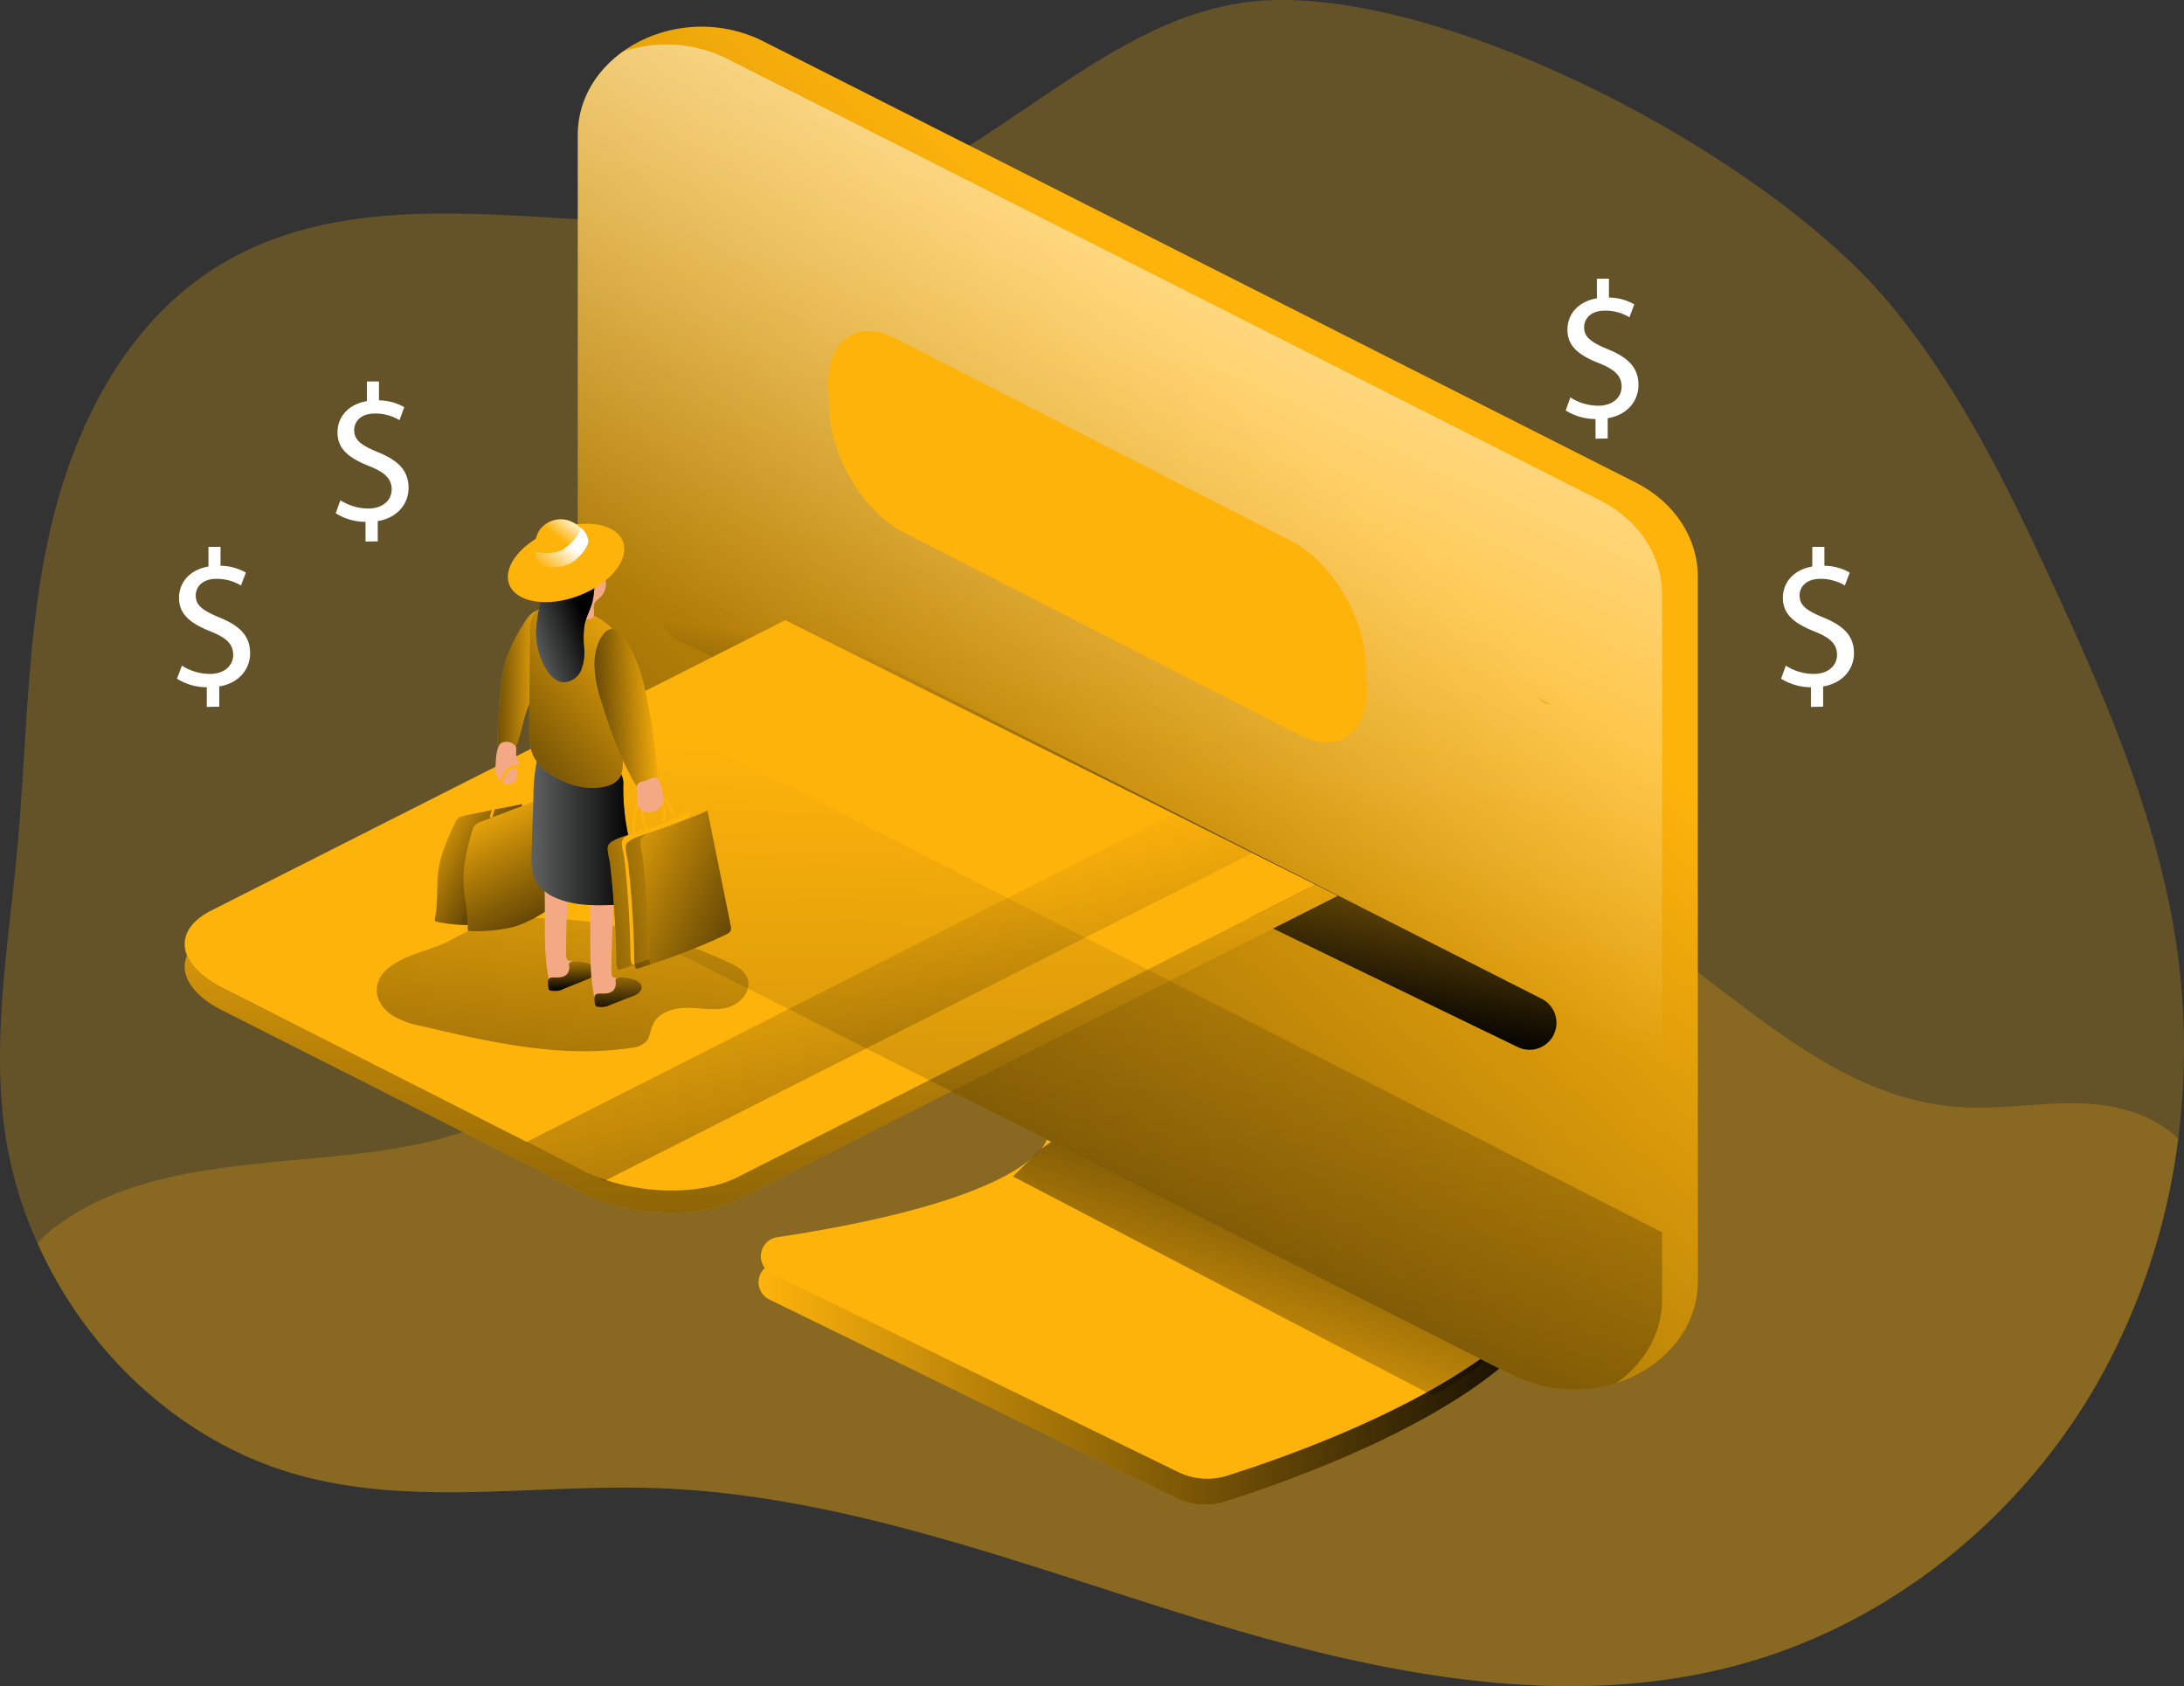 <svg xmlns="http://www.w3.org/2000/svg" xmlns:xlink="http://www.w3.org/1999/xlink" width="1219.488" height="941.52" viewBox="0 0 1219.488 941.52">
  <rect x="0" y="0" width="1219.488" height="941.52" fill="#333333" stroke="none"/>
  <defs>
    <linearGradient id="linear-gradient" y1="0.5" x2="1" y2="0.5" gradientUnits="objectBoundingBox">
      <stop offset="0" stop-color="#010101" stop-opacity="0"/>
      <stop offset="0.95" stop-color="#010101"/>
    </linearGradient>
    <linearGradient id="linear-gradient-2" x1="0.202" y1="1.05" x2="1.014" y2="-0.412" xlink:href="#linear-gradient"/>
    <linearGradient id="linear-gradient-3" x1="0.646" y1="0.304" x2="-0.276" y2="1.543" xlink:href="#linear-gradient"/>
    <linearGradient id="linear-gradient-4" x1="0.475" y1="0.567" x2="0.923" y2="-0.624" gradientUnits="objectBoundingBox">
      <stop offset="0" stop-color="#fff" stop-opacity="0"/>
      <stop offset="0.66" stop-color="#fff"/>
    </linearGradient>
    <linearGradient id="linear-gradient-5" x1="0.572" y1="0.252" x2="0.392" y2="0.885" xlink:href="#linear-gradient"/>
    <linearGradient id="linear-gradient-6" x1="0.499" y1="-0.265" x2="0.506" y2="2.708" xlink:href="#linear-gradient"/>
    <linearGradient id="linear-gradient-7" x1="0.877" y1="-0.981" x2="-0.691" y2="5.229" xlink:href="#linear-gradient"/>
    <linearGradient id="linear-gradient-8" x1="0.366" y1="0.191" x2="1.316" y2="2.388" xlink:href="#linear-gradient"/>
    <linearGradient id="linear-gradient-9" x1="0.102" y1="-0.389" x2="2.92" y2="5.546" xlink:href="#linear-gradient"/>
    <linearGradient id="linear-gradient-10" x1="0.514" y1="0.107" x2="0.375" y2="3.369" xlink:href="#linear-gradient"/>
    <linearGradient id="linear-gradient-11" x1="-0.116" y1="0.113" x2="1.08" y2="0.895" xlink:href="#linear-gradient"/>
    <linearGradient id="linear-gradient-12" x1="0.967" y1="0.494" x2="-0.882" y2="0.52" xlink:href="#linear-gradient"/>
    <linearGradient id="linear-gradient-13" x1="0.185" y1="-0.025" x2="0.846" y2="1.688" xlink:href="#linear-gradient"/>
    <linearGradient id="linear-gradient-14" x1="0.428" y1="-0.406" x2="0.539" y2="1.034" xlink:href="#linear-gradient"/>
    <linearGradient id="linear-gradient-15" x1="0.463" y1="-0.768" x2="0.525" y2="1.324" xlink:href="#linear-gradient"/>
    <linearGradient id="linear-gradient-16" x1="0" y1="0.5" x2="1" y2="0.5" xlink:href="#linear-gradient"/>
    <linearGradient id="linear-gradient-17" x1="0.89" y1="-0.141" x2="-0.42" y2="2.054" xlink:href="#linear-gradient"/>
    <linearGradient id="linear-gradient-18" x1="-0.011" y1="0.838" x2="0.734" y2="0.3" xlink:href="#linear-gradient"/>
    <linearGradient id="linear-gradient-19" x1="3.966" y1="-0.237" x2="4.464" y2="-1.19" xlink:href="#linear-gradient-4"/>
    <linearGradient id="linear-gradient-20" x1="1.03" y1="0.436" x2="-0.734" y2="0.685" xlink:href="#linear-gradient"/>
    <linearGradient id="linear-gradient-21" x1="0.102" y1="0.989" x2="0.963" y2="0.164" xlink:href="#linear-gradient-4"/>
    <linearGradient id="linear-gradient-22" x1="0.466" y1="0.471" x2="1.208" y2="-0.249" xlink:href="#linear-gradient-4"/>
    <linearGradient id="linear-gradient-23" x1="1.002" y1="0.354" x2="-1.484" y2="1.008" xlink:href="#linear-gradient"/>
    <linearGradient id="linear-gradient-24" x1="1.005" y1="0.354" x2="-1.482" y2="1.009" xlink:href="#linear-gradient"/>
    <linearGradient id="linear-gradient-25" x1="-0.319" y1="-0.072" x2="1.835" y2="1.581" xlink:href="#linear-gradient"/>
  </defs>
  <g id="card_payment_online_1" transform="translate(-0.053 -0.052)">
    <path id="Path_1" data-name="Path 1" d="M1231.338,678.386a370.53,370.53,0,0,1-45.614,137.258c-42.514,73.81-113.2,131.684-195.062,155.208-100.364,28.867-208.038,5.921-307.893-24.8s-199.341-69.6-303.776-72.607c-65.992-1.989-133.58,10.409-197.282-7.24C116.829,848.282,63.4,798.157,35.987,736.676A229.435,229.435,0,0,1,17.76,674.223c-7.309-52.183,2.151-105.037,6.939-157.5,5.459-58.983,5.089-118.684,18.019-176.465S84.053,225.185,133.784,193.08C238.358,125.63,382.578,195,499.62,152.647,578.958,124.011,640.139,45.714,724.428,42.683c105.615-3.77,278.24,88.568,345.342,168.855,39.183,46.863,66.339,102.516,91.945,158.006,29.607,64.072,57.943,129.833,68.49,199.572A396.959,396.959,0,0,1,1231.338,678.386Z" transform="translate(-15.03 -42.52)" fill="#feb30b" opacity="0.24" style="isolation: isolate"/>
    <path id="Path_2" data-name="Path 2" d="M1219.472,408.485a370.536,370.536,0,0,1-45.614,137.258c-42.514,73.81-113.2,131.683-195.062,155.208-100.364,28.867-208.038,5.921-307.893-24.8s-199.341-69.6-303.776-72.607c-65.992-1.989-133.58,10.409-197.282-7.24C104.962,578.38,51.53,528.256,24.12,466.774a81.3,81.3,0,0,1,8.72-7.957c57.549-45.036,147.389-32.105,214.4-49.754,45.082-11.889,85.977-35.714,127.751-56.462a1031.636,1031.636,0,0,1,326.583-99.323c56.462-7.309,115.654-9.6,168.415,12.028,81.189,33.193,140.149,119.933,227.676,125.6,23.617,1.55,47.233-3.238,70.85-1.989C1186.927,389.957,1206.565,395.879,1219.472,408.485Z" transform="translate(-3.163 227.381)" fill="#feb30b" opacity="0.24" style="isolation: isolate"/>
    <path id="Path_3" data-name="Path 3" d="M474.611,263.642s209.195,191.176,162.077,254.9c-38.05,51.512-140.357,87.619-178.107,99.578a37.009,37.009,0,0,1-27.41-2.059L204.189,505.173a10.733,10.733,0,0,1,3.146-20.239c46.377-6.939,124.629-22.275,147.551-49.5C388.148,395.949,231.6,242.87,231.6,242.87Z" transform="translate(225.419 220.487)" fill="#feb30b"/>
    <path id="Path_4" data-name="Path 4" d="M474.611,263.642s209.195,191.176,162.077,254.9c-38.05,51.512-140.357,87.619-178.107,99.578a37.009,37.009,0,0,1-27.41-2.059L204.189,505.173a10.733,10.733,0,0,1,3.146-20.239c46.377-6.939,124.629-22.275,147.551-49.5C388.148,395.949,231.6,242.87,231.6,242.87Z" transform="translate(225.419 220.487)" fill="url(#linear-gradient)"/>
    <path id="Path_5" data-name="Path 5" d="M475.276,257.325S684.448,448.5,637.354,512.226C599.281,563.738,497,599.846,459.131,611.8a37.009,37.009,0,0,1-27.41-2.059L204.739,498.9a10.733,10.733,0,0,1,3.146-20.239c46.377-6.939,124.629-22.275,147.551-49.5C388.7,389.679,232.149,236.6,232.149,236.6Z" transform="translate(226.141 212.254)" fill="#feb30b"/>
    <path id="Path_6" data-name="Path 6" d="M259.6,347.8,494.424,470.4s36.362-20.818,42.607-35.321S307.411,310.4,307.411,310.4l-31.874,21.812Z" transform="translate(306.04 309.159)" fill="url(#linear-gradient-2)"/>
    <path id="Path_7" data-name="Path 7" d="M676.284,801.9,189.1,555.556c-21.373-10.8-34.534-30.787-34.534-52.391V109.595c0-46.562,57.549-75.684,103.58-52.391L745.4,303.639c21.373,10.8,34.534,30.787,34.534,52.391V749.484C779.864,796.116,722.268,825.168,676.284,801.9Z" transform="translate(168.128 -34.071)" fill="#feb30b"/>
    <path id="Path_8" data-name="Path 8" d="M779.887,356.057V749.511c0,27.294-19.777,48.575-45.406,56.832a76.794,76.794,0,0,1-58.174-4.418L189.081,555.56c-21.35-10.825-34.511-30.81-34.511-52.391V109.622c0-19.592,10.178-36.061,25.444-46.817a76.332,76.332,0,0,1,78.205-5.6L745.4,303.643C766.7,314.468,779.887,334.407,779.887,356.057Z" transform="translate(168.128 -34.075)" fill="url(#linear-gradient-3)"/>
    <path id="Path_9" data-name="Path 9" d="M759.995,360.351V753.805c0,19.638-10.224,36.107-25.444,46.886a76.794,76.794,0,0,1-58.174-4.418l-487.3-246.366c-21.35-10.825-34.511-30.81-34.511-52.391V103.969c0-19.592,10.178-36.061,25.444-46.817A76.47,76.47,0,0,1,238.4,61.5L725.484,307.937C746.833,318.762,759.995,338.7,759.995,360.351Z" transform="translate(168.128 -28.423)" fill="url(#linear-gradient-4)"/>
    <path id="Path_10" data-name="Path 10" d="M241.71,202.956l424.1,215.116a15.058,15.058,0,0,1,8.142,14.9h0a15.035,15.035,0,0,1-21.535,12.051L183.606,217.9a15.035,15.035,0,0,1-8.188-16.492l1.573-7.957a15.035,15.035,0,0,1,19.754-11.242S241.109,202.655,241.71,202.956Z" transform="translate(195.114 139.705)" fill="url(#linear-gradient-5)"/>
    <path id="Path_11" data-name="Path 11" d="M703.464,262.326l-335.072,169.5c-21.812,11.056-59.885,9.646-85.052-3.053L80.483,326.19c-17.163-8.7-23.871-20.355-19.522-30.417,2.66,6.43,9.252,12.722,19.522,17.95l170.15,86.046,24.657,12.4,8.049,4.117a19.119,19.119,0,0,0,2.706,1.249,34.99,34.99,0,0,0,3.423,1.527,29.755,29.755,0,0,0,3.215,1.226,15.89,15.89,0,0,0,2.313.763c1.411.486,2.868.948,4.349,1.365a36.278,36.278,0,0,0,4.418,1.18,40.5,40.5,0,0,0,4.626.995c3.053.578,6.176,1.11,9.252,1.48.925.116,1.874.231,2.868.278s2.313.231,3.585.3c16.469.995,32.707-1.365,44.3-7.24L691.112,256.15Z" transform="translate(43.521 237.925)" fill="#feb30b"/>
    <path id="Path_12" data-name="Path 12" d="M703.464,262.326l-335.072,169.5c-21.812,11.056-59.885,9.646-85.052-3.053L80.483,326.19c-17.163-8.7-23.871-20.355-19.522-30.417,2.66,6.43,9.252,12.722,19.522,17.95l170.15,86.046,24.657,12.4,8.049,4.117a19.119,19.119,0,0,0,2.706,1.249c1.11.532,2.313,1.064,3.423,1.527a29.741,29.741,0,0,0,3.215,1.226c.786.3,1.55.532,2.313.763,1.411.486,2.868.948,4.349,1.365s2.938.81,4.418,1.18,3.053.694,4.626.995c3.053.578,6.176,1.11,9.252,1.48.925.116,1.943.231,2.868.278s2.313.231,3.585.3c16.469.995,32.707-1.365,44.3-7.24L691.112,256.15Z" transform="translate(43.521 237.925)" fill="url(#linear-gradient-6)"/>
    <path id="Path_13" data-name="Path 13" d="M691.122,340,368.4,503.26c-18.643,9.484-49.176,9.831-73.394,1.642a54.968,54.968,0,0,1-8.952-3.516,19.137,19.137,0,0,1-2.706-1.249L275.3,496.02l-24.657-12.4L80.493,397.483c-10.27-5.228-16.862-11.565-19.522-17.949-3.747-9.252.532-18.5,13.485-25.1L394.978,192.29,611.714,300.311l43.948,21.951Z" transform="translate(43.512 154.071)" fill="#feb30b"/>
    <path id="Path_14" data-name="Path 14" d="M106.073,303.535c-.486,5.968,3.4,11.565,8.42,14.966a50.426,50.426,0,0,0,16.839,6.13c38.351,9.021,77.835,18.065,116.787,12.1a13.485,13.485,0,0,0,8.165-3.331c2.313-2.591,2.5-6.523,3.978-9.738,3.1-6.8,11.565-9.252,19.106-9.252s15.1,1.735,22.344-.139,13.879-9.252,11.288-16.377c-1.665-4.487-6.315-6.939-10.663-8.975A267.716,267.716,0,0,0,184.6,264.189c-16.932.463-24.657,5.783-38.86,13.231C134.339,283.411,107.438,286.95,106.073,303.535Z" transform="translate(104.394 248.413)" fill="url(#linear-gradient-7)"/>
    <path id="Path_15" data-name="Path 15" d="M488.442,196.52l43.995,21.928L171.712,401.019l-.879.463-8.05-4-10.779-5.366L127.07,379.831l.3-.116Z" transform="translate(166.784 257.978)" fill="url(#linear-gradient-8)"/>
    <path id="Path_16" data-name="Path 16" d="M394.29,215.045l-1.064.532a51.558,51.558,0,0,0-8.466-5.3Z" transform="translate(470.385 177.694)" fill="url(#linear-gradient-9)"/>
    <path id="Path_17" data-name="Path 17" d="M394.29,215.045l-1.064.532a51.558,51.558,0,0,0-8.466-5.3Z" transform="translate(470.385 177.694)" fill="#feb30b"/>
    <path id="Path_18" data-name="Path 18" d="M759.995,514.988v37.217c0,19.638-10.224,36.107-25.444,46.886a76.8,76.8,0,0,1-58.174-4.418l-487.3-246.366c-21.35-10.825-34.511-30.81-34.511-52.391V208.505l2.174-1.665Z" transform="translate(168.128 173.177)" fill="url(#linear-gradient-10)"/>
    <path id="Path_19" data-name="Path 19" d="M478.14,348.057,257.241,234.97c-21.9-11.218-40.594-41.635-41.635-68.12l-.555-12.722c-1.133-26.415,15.706-38.721,37.611-27.5l220.9,113.086c21.9,11.2,40.595,41.635,41.635,68.12l.555,12.722C516.884,346.947,500.045,359.275,478.14,348.057Z" transform="translate(247.472 62.4)" fill="#feb30b"/>
    <path id="Path_23" data-name="Path 23" d="M131,254.35l-1.318-.625,8.466-17.626a21.837,21.837,0,0,1,3.192-5.3,11.334,11.334,0,0,1,4.927-3.238,4.624,4.624,0,0,1,1.365-.254,3.377,3.377,0,0,1,2.012.879,9.854,9.854,0,0,1,2.8,6.43,49.615,49.615,0,0,1-.671,17.232l-1.434-.3a47.857,47.857,0,0,0,.671-16.724,8.466,8.466,0,0,0-2.313-5.528,1.8,1.8,0,0,0-1.11-.532h0a2.311,2.311,0,0,0-.81.162,9.83,9.83,0,0,0-4.3,2.845,20.514,20.514,0,0,0-2.961,4.95Z" transform="translate(135.445 200.055)" fill="#feb30b"/>
    <path id="Path_24" data-name="Path 24" d="M168.7,236.61q.3,11.334.879,22.691a123.148,123.148,0,0,0,4.3,30.671,3.391,3.391,0,0,1-2.035,5.227c-8.466,3.909-17.117,7.841-26.369,8.928a88.563,88.563,0,0,1-24.172-1.6,1.991,1.991,0,0,1-.879-.3c-.509-.416-.416-1.226-.278-1.874,1.827-8.928.648-18.227,1.989-27.248s5.32-17.579,9.252-25.93c1.712-3.632,3.655-3.632,7.564-4.441l14.156-2.914C154.409,239.548,168.7,237,168.7,236.61Z" transform="translate(122.791 212.267)" fill="#feb30b"/>
    <path id="Path_25" data-name="Path 25" d="M168.7,236.61q.3,11.334.879,22.691a123.148,123.148,0,0,0,4.3,30.671,3.391,3.391,0,0,1-2.035,5.227c-8.466,3.909-17.117,7.841-26.369,8.928a88.563,88.563,0,0,1-24.172-1.6,1.991,1.991,0,0,1-.879-.3c-.509-.416-.416-1.226-.278-1.874,1.827-8.928.648-18.227,1.989-27.248s5.32-17.579,9.252-25.93c1.712-3.632,3.655-3.632,7.564-4.441l14.156-2.914C154.409,239.548,168.7,237,168.7,236.61Z" transform="translate(122.791 212.267)" fill="url(#linear-gradient-11)"/>
    <path id="Path_26" data-name="Path 26" d="M158.4,190.467c-4.325.74-7.078,4.927-9.252,8.72a98.93,98.93,0,0,0-8.859,17.88,87.732,87.732,0,0,0-3.608,19.754c-.81,8.628-1.318,17.256-1.527,25.93,0,2.729.185,6.014,2.591,7.355a5.089,5.089,0,0,0,5.69-.995,12.745,12.745,0,0,0,3.1-5.3c2.313-6.292,3.215-13,5.736-19.175,1.6-3.955,3.793-7.633,5.574-11.565A58.5,58.5,0,0,0,159,189.38Z" transform="translate(142.628 150.25)" fill="#feb30b"/>
    <path id="Path_27" data-name="Path 27" d="M158.4,190.467c-4.325.74-7.078,4.927-9.252,8.72a98.93,98.93,0,0,0-8.859,17.88,87.732,87.732,0,0,0-3.608,19.754c-.81,8.628-1.318,17.256-1.527,25.93,0,2.729.185,6.014,2.591,7.355a5.089,5.089,0,0,0,5.69-.995,12.745,12.745,0,0,0,3.1-5.3c2.313-6.292,3.215-13,5.736-19.175,1.6-3.955,3.793-7.633,5.574-11.565A58.5,58.5,0,0,0,159,189.38Z" transform="translate(142.628 150.25)" fill="url(#linear-gradient-12)"/>
    <path id="Path_28" data-name="Path 28" d="M134.748,234.982a12.884,12.884,0,0,0,1.48,7.217,6.245,6.245,0,0,0,6.245,3.215,5.76,5.76,0,0,0,4.325-5.852,11.381,11.381,0,0,1,0-3.192c.139-.555.439-1.064.578-1.619.463-1.874-.879-3.724-1.11-5.644s.416-3.516-.347-5.042a6.477,6.477,0,0,0-8.211-1.6C135.118,224.5,134.841,232.021,134.748,234.982Z" transform="translate(142.035 192.615)" fill="#f3a984"/>
    <path id="Path_29" data-name="Path 29" d="M134.678,256.684l-1.388-.416,5.528-18.759a21.417,21.417,0,0,1,2.313-5.736,11.566,11.566,0,0,1,4.325-4,4.209,4.209,0,0,1,1.318-.463,3.239,3.239,0,0,1,2.1.532,9.762,9.762,0,0,1,3.817,5.921,49.8,49.8,0,0,1,2.1,17.117h-1.457a48.065,48.065,0,0,0-2.036-16.608,8.535,8.535,0,0,0-3.169-5.066,1.712,1.712,0,0,0-1.18-.347,2.315,2.315,0,0,0-.833.3,10.062,10.062,0,0,0-3.77,3.47,21.811,21.811,0,0,0-2.128,5.389Z" transform="translate(140.185 200.034)" fill="#feb30b"/>
    <path id="Path_30" data-name="Path 30" d="M166.788,235.91c1.434,7.448,2.961,14.873,4.626,22.275a122.317,122.317,0,0,0,9.252,29.584,4.626,4.626,0,0,1,.74,3.516,4.373,4.373,0,0,1-1.92,1.966c-7.726,5.2-15.613,10.5-24.588,13.046a88.586,88.586,0,0,1-24.1,2.313,1.78,1.78,0,0,1-.925-.139c-.578-.347-.6-1.133-.578-1.8.393-9.113-2.313-18.088-2.313-27.2s2.313-18.227,4.927-27.086c1.11-3.863,3.03-4.164,6.754-5.6l13.485-5.135C153.164,241.115,166.881,236.326,166.788,235.91Z" transform="translate(131.9 211.348)" fill="#feb30b"/>
    <path id="Path_31" data-name="Path 31" d="M166.788,235.91c1.434,7.448,2.961,14.873,4.626,22.275a122.317,122.317,0,0,0,9.252,29.584,4.626,4.626,0,0,1,.74,3.516,4.373,4.373,0,0,1-1.92,1.966c-7.726,5.2-15.613,10.5-24.588,13.046a88.586,88.586,0,0,1-24.1,2.313,1.78,1.78,0,0,1-.925-.139c-.578-.347-.6-1.133-.578-1.8.393-9.113-2.313-18.088-2.313-27.2s2.313-18.227,4.927-27.086c1.11-3.863,3.03-4.164,6.754-5.6l13.485-5.135C153.164,241.115,166.881,236.326,166.788,235.91Z" transform="translate(131.9 211.348)" fill="url(#linear-gradient-13)"/>
    <path id="Path_32" data-name="Path 32" d="M149.3,314.129a3.724,3.724,0,0,0,.995,2.2,3.793,3.793,0,0,0,2.8.6,31.412,31.412,0,0,0,15.752-5.667c1.781-1.272,3.608-3.493,2.544-5.389a4.626,4.626,0,0,0-3.169-1.781,28.219,28.219,0,0,0-6.546-.671,3.285,3.285,0,0,1-1.642-.231c-.971-.532-1.11-1.85-1.11-2.961,0-11.033.208-22.09.9-33.1a29.33,29.33,0,0,0-.139-7.4,9.553,9.553,0,0,0-3.77-6.2c-2.5-1.619-7.864-1.411-9.368,1.689-.625,1.318,0,3.146.116,4.626.208,2.544.254,5.112.324,7.656.208,9.969-.185,19.939.324,29.885A114.546,114.546,0,0,0,149.3,314.129Z" transform="translate(157.231 233.169)" fill="#f3a984"/>
    <path id="Path_33" data-name="Path 33" d="M159.4,275.54a1.9,1.9,0,0,0-.185,1.48,6.431,6.431,0,0,1-.694,4.164c-1.411,2.313-4.464,2.66-7.078,2.521-1.342,0-2.938-.116-3.7.995a3.446,3.446,0,0,0-.37,2.1,18.767,18.767,0,0,0,.254,2.776,1.965,1.965,0,0,0,.278.9,1.711,1.711,0,0,0,.9.578,11.1,11.1,0,0,0,7.633-1.041l13.023-5.228c4.626-1.827,6.292-6.014,1.064-8.651C168.465,275.146,160.9,273.55,159.4,275.54Z" transform="translate(158.628 262.136)" fill="#feb30b"/>
    <path id="Path_34" data-name="Path 34" d="M159.4,275.54a1.9,1.9,0,0,0-.185,1.48,6.431,6.431,0,0,1-.694,4.164c-1.411,2.313-4.464,2.66-7.078,2.521-1.342,0-2.938-.116-3.7.995a3.446,3.446,0,0,0-.37,2.1,18.767,18.767,0,0,0,.254,2.776,1.965,1.965,0,0,0,.278.9,1.711,1.711,0,0,0,.9.578,11.1,11.1,0,0,0,7.633-1.041l13.023-5.228c4.626-1.827,6.292-6.014,1.064-8.651C168.465,275.146,160.9,273.55,159.4,275.54Z" transform="translate(158.628 262.136)" fill="url(#linear-gradient-14)"/>
    <path id="Path_35" data-name="Path 35" d="M160.245,318.294a3.84,3.84,0,0,0,.995,2.313,3.747,3.747,0,0,0,2.8.578,31.412,31.412,0,0,0,15.775-5.852c1.781-1.249,3.608-3.47,2.521-5.366a4.626,4.626,0,0,0-3.146-1.8,28.31,28.31,0,0,0-6.546-.648,3.284,3.284,0,0,1-1.642-.254c-.972-.509-1.11-1.85-1.133-2.961q0-16.538.925-33.077a28.472,28.472,0,0,0-.162-7.425,9.391,9.391,0,0,0-3.747-6.176c-2.5-1.642-7.864-1.411-9.368,1.689-.625,1.3,0,3.123.116,4.626.185,2.544.254,5.089.324,7.633.208,9.969-.185,19.939.324,29.908a110.85,110.85,0,0,0,1.966,16.816Z" transform="translate(171.636 238.534)" fill="#f3a984"/>
    <path id="Path_36" data-name="Path 36" d="M170.628,279.372a1.9,1.9,0,0,0-.185,1.48,6.43,6.43,0,0,1-.694,4.164c-1.411,2.313-4.464,2.66-7.078,2.521-1.342,0-2.938-.116-3.7.995a3.447,3.447,0,0,0-.37,2.1,10.269,10.269,0,0,0,.254,2.776,1.965,1.965,0,0,0,.278.9,1.712,1.712,0,0,0,.9.578,11.1,11.1,0,0,0,7.633-1.041l13.023-5.066c4.626-1.827,6.292-6.014,1.064-8.651C179.695,279.094,172.131,277.5,170.628,279.372Z" transform="translate(173.374 267.279)" fill="#feb30b"/>
    <path id="Path_37" data-name="Path 37" d="M170.628,279.372a1.9,1.9,0,0,0-.185,1.48,6.43,6.43,0,0,1-.694,4.164c-1.411,2.313-4.464,2.66-7.078,2.521-1.342,0-2.938-.116-3.7.995a3.447,3.447,0,0,0-.37,2.1,10.269,10.269,0,0,0,.254,2.776,1.965,1.965,0,0,0,.278.9,1.712,1.712,0,0,0,.9.578,11.1,11.1,0,0,0,7.633-1.041l13.023-5.066c4.626-1.827,6.292-6.014,1.064-8.651C179.695,279.094,172.131,277.5,170.628,279.372Z" transform="translate(173.374 267.279)" fill="url(#linear-gradient-15)"/>
    <path id="Path_38" data-name="Path 38" d="M146.9,227.884a103.6,103.6,0,0,0-2.429,22.691l-1.018,30.972c-.162,5.228-.278,10.686,2.036,15.359a22.53,22.53,0,0,0,11.38,9.9c10.686,4.765,22.853,4.372,34.534,3.909a12.468,12.468,0,0,0,6.638-1.527c2.706-1.85,3.493-5.436,3.7-8.674.6-10.131-2.614-20.031-4.626-30.07a126.406,126.406,0,0,1-2.475-25.906,11.912,11.912,0,0,0-1.3-6.939,10.848,10.848,0,0,0-3.77-2.984,113.824,113.824,0,0,0-23.131-9.784,28.8,28.8,0,0,0-13.231-1.527C150.693,223.883,147.593,225.294,146.9,227.884Z" transform="translate(153.431 194.531)" fill="#606161"/>
    <path id="Path_39" data-name="Path 39" d="M146.9,227.884a103.6,103.6,0,0,0-2.429,22.691l-1.018,30.972c-.162,5.228-.278,10.686,2.036,15.359a22.53,22.53,0,0,0,11.38,9.9c10.686,4.765,22.853,4.372,34.534,3.909a12.468,12.468,0,0,0,6.638-1.527c2.706-1.85,3.493-5.436,3.7-8.674.6-10.131-2.614-20.031-4.626-30.07a126.406,126.406,0,0,1-2.475-25.906,11.912,11.912,0,0,0-1.3-6.939,10.848,10.848,0,0,0-3.77-2.984,113.824,113.824,0,0,0-23.131-9.784,28.8,28.8,0,0,0-13.231-1.527C150.693,223.883,147.593,225.294,146.9,227.884Z" transform="translate(153.431 194.531)" fill="url(#linear-gradient-16)"/>
    <path id="Path_40" data-name="Path 40" d="M178.387,194.722c-5.76-3.03-11.727-6.13-18.227-6.523s-13.693,2.66-15.983,8.767a22.531,22.531,0,0,0-.995,8.073l-.3,53.455a37.818,37.818,0,0,0,1.457,13c2.452,6.939,8.674,11.75,15.22,15.035,8.165,4.071,17.718,6.245,26.508,3.793a12.722,12.722,0,0,0,6.754-3.955c2.313-2.938,2.313-6.939,2.313-10.686l-.393-55.514a43.373,43.373,0,0,0-.532-7.749C192.5,203.743,185.766,198.539,178.387,194.722Z" transform="translate(152.684 148.656)" fill="#feb30b"/>
    <path id="Path_41" data-name="Path 41" d="M178.387,194.722c-5.76-3.03-11.727-6.13-18.227-6.523s-13.693,2.66-15.983,8.767a22.531,22.531,0,0,0-.995,8.073l-.3,53.455a37.818,37.818,0,0,0,1.457,13c2.452,6.939,8.674,11.75,15.22,15.035,8.165,4.071,17.718,6.245,26.508,3.793a12.722,12.722,0,0,0,6.754-3.955c2.313-2.938,2.313-6.939,2.313-10.686l-.393-55.514a43.373,43.373,0,0,0-.532-7.749C192.5,203.743,185.766,198.539,178.387,194.722Z" transform="translate(152.684 148.656)" fill="url(#linear-gradient-17)"/>
    <path id="Path_42" data-name="Path 42" d="M172.693,194.147a11.149,11.149,0,0,1-3.955,7.818,9.391,9.391,0,0,0-2.313,2.313c-1.133,2.036-.139,4.626-.578,6.939a2.8,2.8,0,0,1-3.192,2.313,8.535,8.535,0,0,1-6.939-4.279,19.824,19.824,0,0,1-2.452-8.211,62.843,62.843,0,0,1-.3-12.514,18.665,18.665,0,0,1,1.8-7.448,10.015,10.015,0,0,1,10.247-5.274,8.42,8.42,0,0,1,6.569,6.708c.278,1.642,0,3.354.116,5a53.066,53.066,0,0,1,.995,6.639Z" transform="translate(165.78 132.299)" fill="#f3a984"/>
    <path id="Path_43" data-name="Path 43" d="M146.426,205.316a82.691,82.691,0,0,0-1.92,13.485,40.34,40.34,0,0,0,5.3,20.957c2.151,3.747,5.436,7.425,9.761,7.8a10.848,10.848,0,0,0,10.039-6.662,27.041,27.041,0,0,0,1.712-12.606,52.528,52.528,0,0,1,.231-12.791c.9-4.325,3.123-8.235,4.325-12.491a53.665,53.665,0,0,0,.971-17.325,8.861,8.861,0,0,0-.786-3.886,7.31,7.31,0,0,0-3.03-2.706,20.818,20.818,0,0,0-19.06-.393c-4.858,2.452-5.366,5.551-4.788,10.2C149.8,193.912,147.444,200.134,146.426,205.316Z" transform="translate(154.898 133.436)" fill="#606161"/>
    <path id="Path_44" data-name="Path 44" d="M146.426,205.316a82.691,82.691,0,0,0-1.92,13.485,40.34,40.34,0,0,0,5.3,20.957c2.151,3.747,5.436,7.425,9.761,7.8a10.848,10.848,0,0,0,10.039-6.662,27.041,27.041,0,0,0,1.712-12.606,52.528,52.528,0,0,1,.231-12.791c.9-4.325,3.123-8.235,4.325-12.491a53.665,53.665,0,0,0,.971-17.325,8.861,8.861,0,0,0-.786-3.886,7.31,7.31,0,0,0-3.03-2.706,20.818,20.818,0,0,0-19.06-.393c-4.858,2.452-5.366,5.551-4.788,10.2C149.8,193.912,147.444,200.134,146.426,205.316Z" transform="translate(154.898 133.436)" fill="url(#linear-gradient-18)"/>
    <ellipse id="Ellipse_1" data-name="Ellipse 1" cx="33.933" cy="19.615" rx="33.933" ry="19.615" transform="translate(277.476 307.929) rotate(-20.54)" fill="#feb30b"/>
    <ellipse id="Ellipse_2" data-name="Ellipse 2" cx="33.933" cy="19.615" rx="33.933" ry="19.615" transform="translate(277.205 307.695) rotate(-20.54)" fill="url(#linear-gradient-19)"/>
    <path id="Path_45" data-name="Path 45" d="M187.82,232.792a332.478,332.478,0,0,1,6.315,47.788c.162,2.66,0,5.852-2.2,7.309a5.2,5.2,0,0,1-5.621-.439,14.3,14.3,0,0,1-3.817-4.626c-8.836-14.48-14.711-30.556-19.731-46.77a72.493,72.493,0,0,1-4.21-22.3c.116-5.621,1.527-12.514,5.366-16.862,4.9-5.574,8.674-.694,11.959,3.978C182.454,210.332,185.53,221.759,187.82,232.792Z" transform="translate(173.367 156.847)" fill="#feb30b"/>
    <path id="Path_46" data-name="Path 46" d="M187.82,232.792a332.478,332.478,0,0,1,6.315,47.788c.162,2.66,0,5.852-2.2,7.309a5.2,5.2,0,0,1-5.621-.439,14.3,14.3,0,0,1-3.817-4.626c-8.836-14.48-14.711-30.556-19.731-46.77a72.493,72.493,0,0,1-4.21-22.3c.116-5.621,1.527-12.514,5.366-16.862,4.9-5.574,8.674-.694,11.959,3.978C182.454,210.332,185.53,221.759,187.82,232.792Z" transform="translate(173.367 156.847)" fill="url(#linear-gradient-20)"/>
    <path id="Path_47" data-name="Path 47" d="M162.327,168.406a14.619,14.619,0,0,0-15.521,5.482c-3.354,4.95-2.984,11.565-1.249,17.3a4.442,4.442,0,0,0,1.388,2.313,4.626,4.626,0,0,0,2.313.648c4.626.486,9.437.9,13.647-.995s11.149-8.651,11.126-13.323C173.892,174.767,166.652,169.563,162.327,168.406Z" transform="translate(154.588 122.071)" fill="#feb30b"/>
    <path id="Path_48" data-name="Path 48" d="M173.858,177.249c0,4.626-7.147,11.565-11.149,13.346a26.6,26.6,0,0,1-13.647.971,4.627,4.627,0,0,1-2.313-.6,5.2,5.2,0,0,1-1.388-2.429,36.728,36.728,0,0,1-1.041-4.788,1.547,1.547,0,0,0,.509,0c4.626.439,9.46.879,13.67-1.041,3.84-1.689,10.617-8.119,11.056-12.768A10.571,10.571,0,0,1,173.858,177.249Z" transform="translate(154.669 124.724)" fill="url(#linear-gradient-21)"/>
    <path id="Path_49" data-name="Path 49" d="M169.759,172.655c-.439,4.626-7.217,11.08-11.057,12.768-4.21,1.92-9.09,1.48-13.67,1.041a1.548,1.548,0,0,1-.509,0,17.9,17.9,0,0,1,2.313-12.491,14.665,14.665,0,0,1,15.5-5.528A19.73,19.73,0,0,1,169.759,172.655Z" transform="translate(154.558 122.148)" fill="url(#linear-gradient-22)"/>
    <path id="Path_50" data-name="Path 50" d="M168,257.569a35.275,35.275,0,0,1,3.562-20.193,8.674,8.674,0,0,1,1.9-2.637,6.384,6.384,0,0,1,7.633,0,11.82,11.82,0,0,1,4.164,6.384,23.269,23.269,0,0,1,.717,10.987l-1.434-.255a21.858,21.858,0,0,0-.671-10.293,10.386,10.386,0,0,0-3.608-5.644,4.973,4.973,0,0,0-5.852,0,7.54,7.54,0,0,0-1.55,2.313,33.7,33.7,0,0,0-3.423,19.337Z" transform="translate(185.434 208.147)" fill="#feb30b"/>
    <path id="Path_51" data-name="Path 51" d="M199.3,239.59l13.092,64.766a5.043,5.043,0,0,1,0,2.036c-.324,1.342-1.665,2.128-2.891,2.753a331.3,331.3,0,0,1-40.988,16.191,1.226,1.226,0,0,1-.856,0,1.156,1.156,0,0,1-.463-.671,17.6,17.6,0,0,1-.648-5.505q-.347-21.234-2.313-42.376c-.324-3.562-.694-7.1-1.11-10.64-.3-2.683-1.827-7.217-1.18-9.784.995-3.932,12.236-6.268,15.868-7.749C179.681,247.871,199.3,240.538,199.3,239.59Z" transform="translate(177.597 216.18)" fill="#feb30b"/>
    <path id="Path_52" data-name="Path 52" d="M199.3,239.59l13.092,64.766a5.043,5.043,0,0,1,0,2.036c-.324,1.342-1.665,2.128-2.891,2.753a331.3,331.3,0,0,1-40.988,16.191,1.226,1.226,0,0,1-.856,0,1.156,1.156,0,0,1-.463-.671,17.6,17.6,0,0,1-.648-5.505q-.347-21.234-2.313-42.376c-.324-3.562-.694-7.1-1.11-10.64-.3-2.683-1.827-7.217-1.18-9.784.995-3.932,12.236-6.268,15.868-7.749C179.681,247.871,199.3,240.538,199.3,239.59Z" transform="translate(177.597 216.18)" fill="url(#linear-gradient-23)"/>
    <path id="Path_53" data-name="Path 53" d="M202.726,238.36l13.092,64.65a4.787,4.787,0,0,1,0,2.059c-.324,1.342-1.665,2.128-2.891,2.753a331.2,331.2,0,0,1-40.988,16.192,1.11,1.11,0,0,1-.856,0,1.018,1.018,0,0,1-.463-.671,17.6,17.6,0,0,1-.648-5.505c-.231-14.133-1.018-28.289-2.313-42.376-.324-3.539-.694-7.1-1.11-10.64-.3-2.66-1.827-7.194-1.18-9.761.995-3.932,12.236-6.292,15.868-7.772C183.227,246.618,202.888,239.193,202.726,238.36Z" transform="translate(182.101 214.565)" fill="#feb30b"/>
    <path id="Path_54" data-name="Path 54" d="M175.257,259.923a35.228,35.228,0,0,1-5.644-19.707,8.928,8.928,0,0,1,.532-3.215,6.292,6.292,0,0,1,6.939-3.331,11.8,11.8,0,0,1,6.546,3.909,23.5,23.5,0,0,1,5.459,9.553l-1.388.393a22.136,22.136,0,0,0-5.135-8.952,10.479,10.479,0,0,0-5.713-3.493,4.973,4.973,0,0,0-5.3,2.5,7.541,7.541,0,0,0-.416,2.66,33.563,33.563,0,0,0,5.413,18.9Z" transform="translate(187.874 208.222)" fill="#feb30b"/>
    <path id="Path_55" data-name="Path 55" d="M203.67,239.37l13.046,64.651a4.788,4.788,0,0,1,0,2.059c-.3,1.342-1.665,2.128-2.891,2.753a331.176,331.176,0,0,1-40.988,16.192.972.972,0,0,1-.833,0,1.017,1.017,0,0,1-.463-.671,17.53,17.53,0,0,1-.648-5.505c-.231-14.133-1.018-28.289-2.313-42.376-.347-3.539-.717-7.1-1.11-10.64-.324-2.66-1.827-7.194-1.18-9.761.995-3.932,12.213-6.292,15.868-7.772C184.194,247.628,203.855,240.2,203.67,239.37Z" transform="translate(183.308 215.891)" fill="url(#linear-gradient-24)"/>
    <path id="Path_56" data-name="Path 56" d="M207.081,238.13,220.149,302.9a4.626,4.626,0,0,1,.116,2.036c-.3,1.342-1.642,2.128-2.891,2.753a331.31,331.31,0,0,1-40.988,16.192,1.181,1.181,0,0,1-.833,0,1.157,1.157,0,0,1-.463-.671,17.6,17.6,0,0,1-.648-5.505q-.347-21.234-2.313-42.376c-.324-3.562-.717-7.1-1.11-10.64-.3-2.683-1.827-7.217-1.18-9.784.995-3.932,12.213-6.268,15.868-7.749C187.581,246.411,207.242,238.963,207.081,238.13Z" transform="translate(187.97 214.263)" fill="#feb30b"/>
    <path id="Path_57" data-name="Path 57" d="M207.081,238.13,220.149,302.9a4.626,4.626,0,0,1,.116,2.036c-.3,1.342-1.642,2.128-2.891,2.753a331.31,331.31,0,0,1-40.988,16.192,1.181,1.181,0,0,1-.833,0,1.157,1.157,0,0,1-.463-.671,17.6,17.6,0,0,1-.648-5.505q-.347-21.234-2.313-42.376c-.324-3.562-.717-7.1-1.11-10.64-.3-2.683-1.827-7.217-1.18-9.784.995-3.932,12.213-6.268,15.868-7.749C187.581,246.411,207.242,238.963,207.081,238.13Z" transform="translate(187.97 214.263)" fill="url(#linear-gradient-25)"/>
    <path id="Path_58" data-name="Path 58" d="M173.564,232.207a6.731,6.731,0,0,0-4.048,1.573,4.187,4.187,0,0,0-.74,3.192c.139,1.11.486,2.174.6,3.285.231,2.174-.416,4.626.578,6.477a6.153,6.153,0,0,0,5.32,2.845,8.05,8.05,0,0,0,8.235-5.2,9.6,9.6,0,0,0,.162-3.354c-.3-2.66-1.3-8.026-3.215-10.039S175.761,231.744,173.564,232.207Z" transform="translate(186.698 203.925)" fill="#f3a984"/>
    <path id="Path_59" data-name="Path 59" d="M112.774,224.037V213.05a31.481,31.481,0,0,1-16.654-4.788l2.614-7.286a29.029,29.029,0,0,0,15.683,4.626c7.726,0,12.953-4.441,12.953-10.663s-4.256-9.669-12.306-12.93c-11.1-4.372-17.95-9.368-17.95-18.828,0-9.044,6.407-15.891,16.423-17.533V134.66h6.754v10.548a29.1,29.1,0,0,1,14.133,3.817l-2.706,7.24a26.23,26.23,0,0,0-13.717-3.7c-8.373,0-11.565,5-11.565,9.252,0,5.667,4.025,8.489,13.508,12.421,11.2,4.626,16.862,10.224,16.862,19.892,0,8.6-5.991,16.654-17.209,18.5v11.311Z" transform="translate(91.378 78.399)" fill="#fff"/>
    <path id="Path_60" data-name="Path 60" d="M74.454,263.967V252.98A31.481,31.481,0,0,1,57.8,248.192l2.776-7.286a29.029,29.029,0,0,0,15.683,4.626c7.726,0,12.93-4.441,12.93-10.663s-4.233-9.669-12.282-12.93c-11.1-4.372-17.949-9.368-17.949-18.828,0-9.044,6.407-15.891,16.423-17.533V174.59h6.754v10.548a29.1,29.1,0,0,1,14.133,3.817l-2.706,7.194a26.23,26.23,0,0,0-13.717-3.7c-8.373,0-11.565,5-11.565,9.252,0,5.667,4.025,8.489,13.508,12.421,11.2,4.626,16.862,10.224,16.862,19.892,0,8.6-5.991,16.654-17.209,18.5v11.311Z" transform="translate(41.061 130.83)" fill="#fff"/>
    <path id="Path_61" data-name="Path 61" d="M461.694,263.967V252.98a31.48,31.48,0,0,1-16.654-4.788l2.614-7.286a28.983,28.983,0,0,0,15.682,4.626c7.726,0,12.93-4.441,12.93-10.663s-4.233-9.669-12.282-12.93c-11.1-4.372-17.949-9.368-17.949-18.828,0-9.044,6.407-15.891,16.423-17.533V174.59h6.754v10.548a29.1,29.1,0,0,1,14.133,3.817l-2.706,7.194a26.231,26.231,0,0,0-13.717-3.7c-8.4,0-11.565,5-11.565,9.252,0,5.667,4.025,8.489,13.508,12.421,11.2,4.626,16.862,10.224,16.862,19.892,0,8.6-5.991,16.654-17.209,18.5v11.311Z" transform="translate(549.537 130.83)" fill="#fff"/>
    <path id="Path_62" data-name="Path 62" d="M409.694,199.217V188.23a31.435,31.435,0,0,1-16.654-4.788l2.614-7.286a28.959,28.959,0,0,0,15.659,4.626c7.726,0,12.953-4.464,12.953-10.663s-4.233-9.669-12.306-12.953c-11.08-4.349-17.949-9.252-17.949-18.805,0-9.044,6.43-15.891,16.446-17.533V109.84h6.731v10.548a29.283,29.283,0,0,1,14.156,3.817l-2.729,7.194a26.161,26.161,0,0,0-13.717-3.7c-8.373,0-11.565,5-11.565,9.252,0,5.667,4.025,8.489,13.485,12.4,11.218,4.626,16.862,10.247,16.862,19.916,0,8.6-5.968,16.654-17.186,18.5v11.311Z" transform="translate(481.257 45.808)" fill="#fff"/>
  </g>
</svg>
